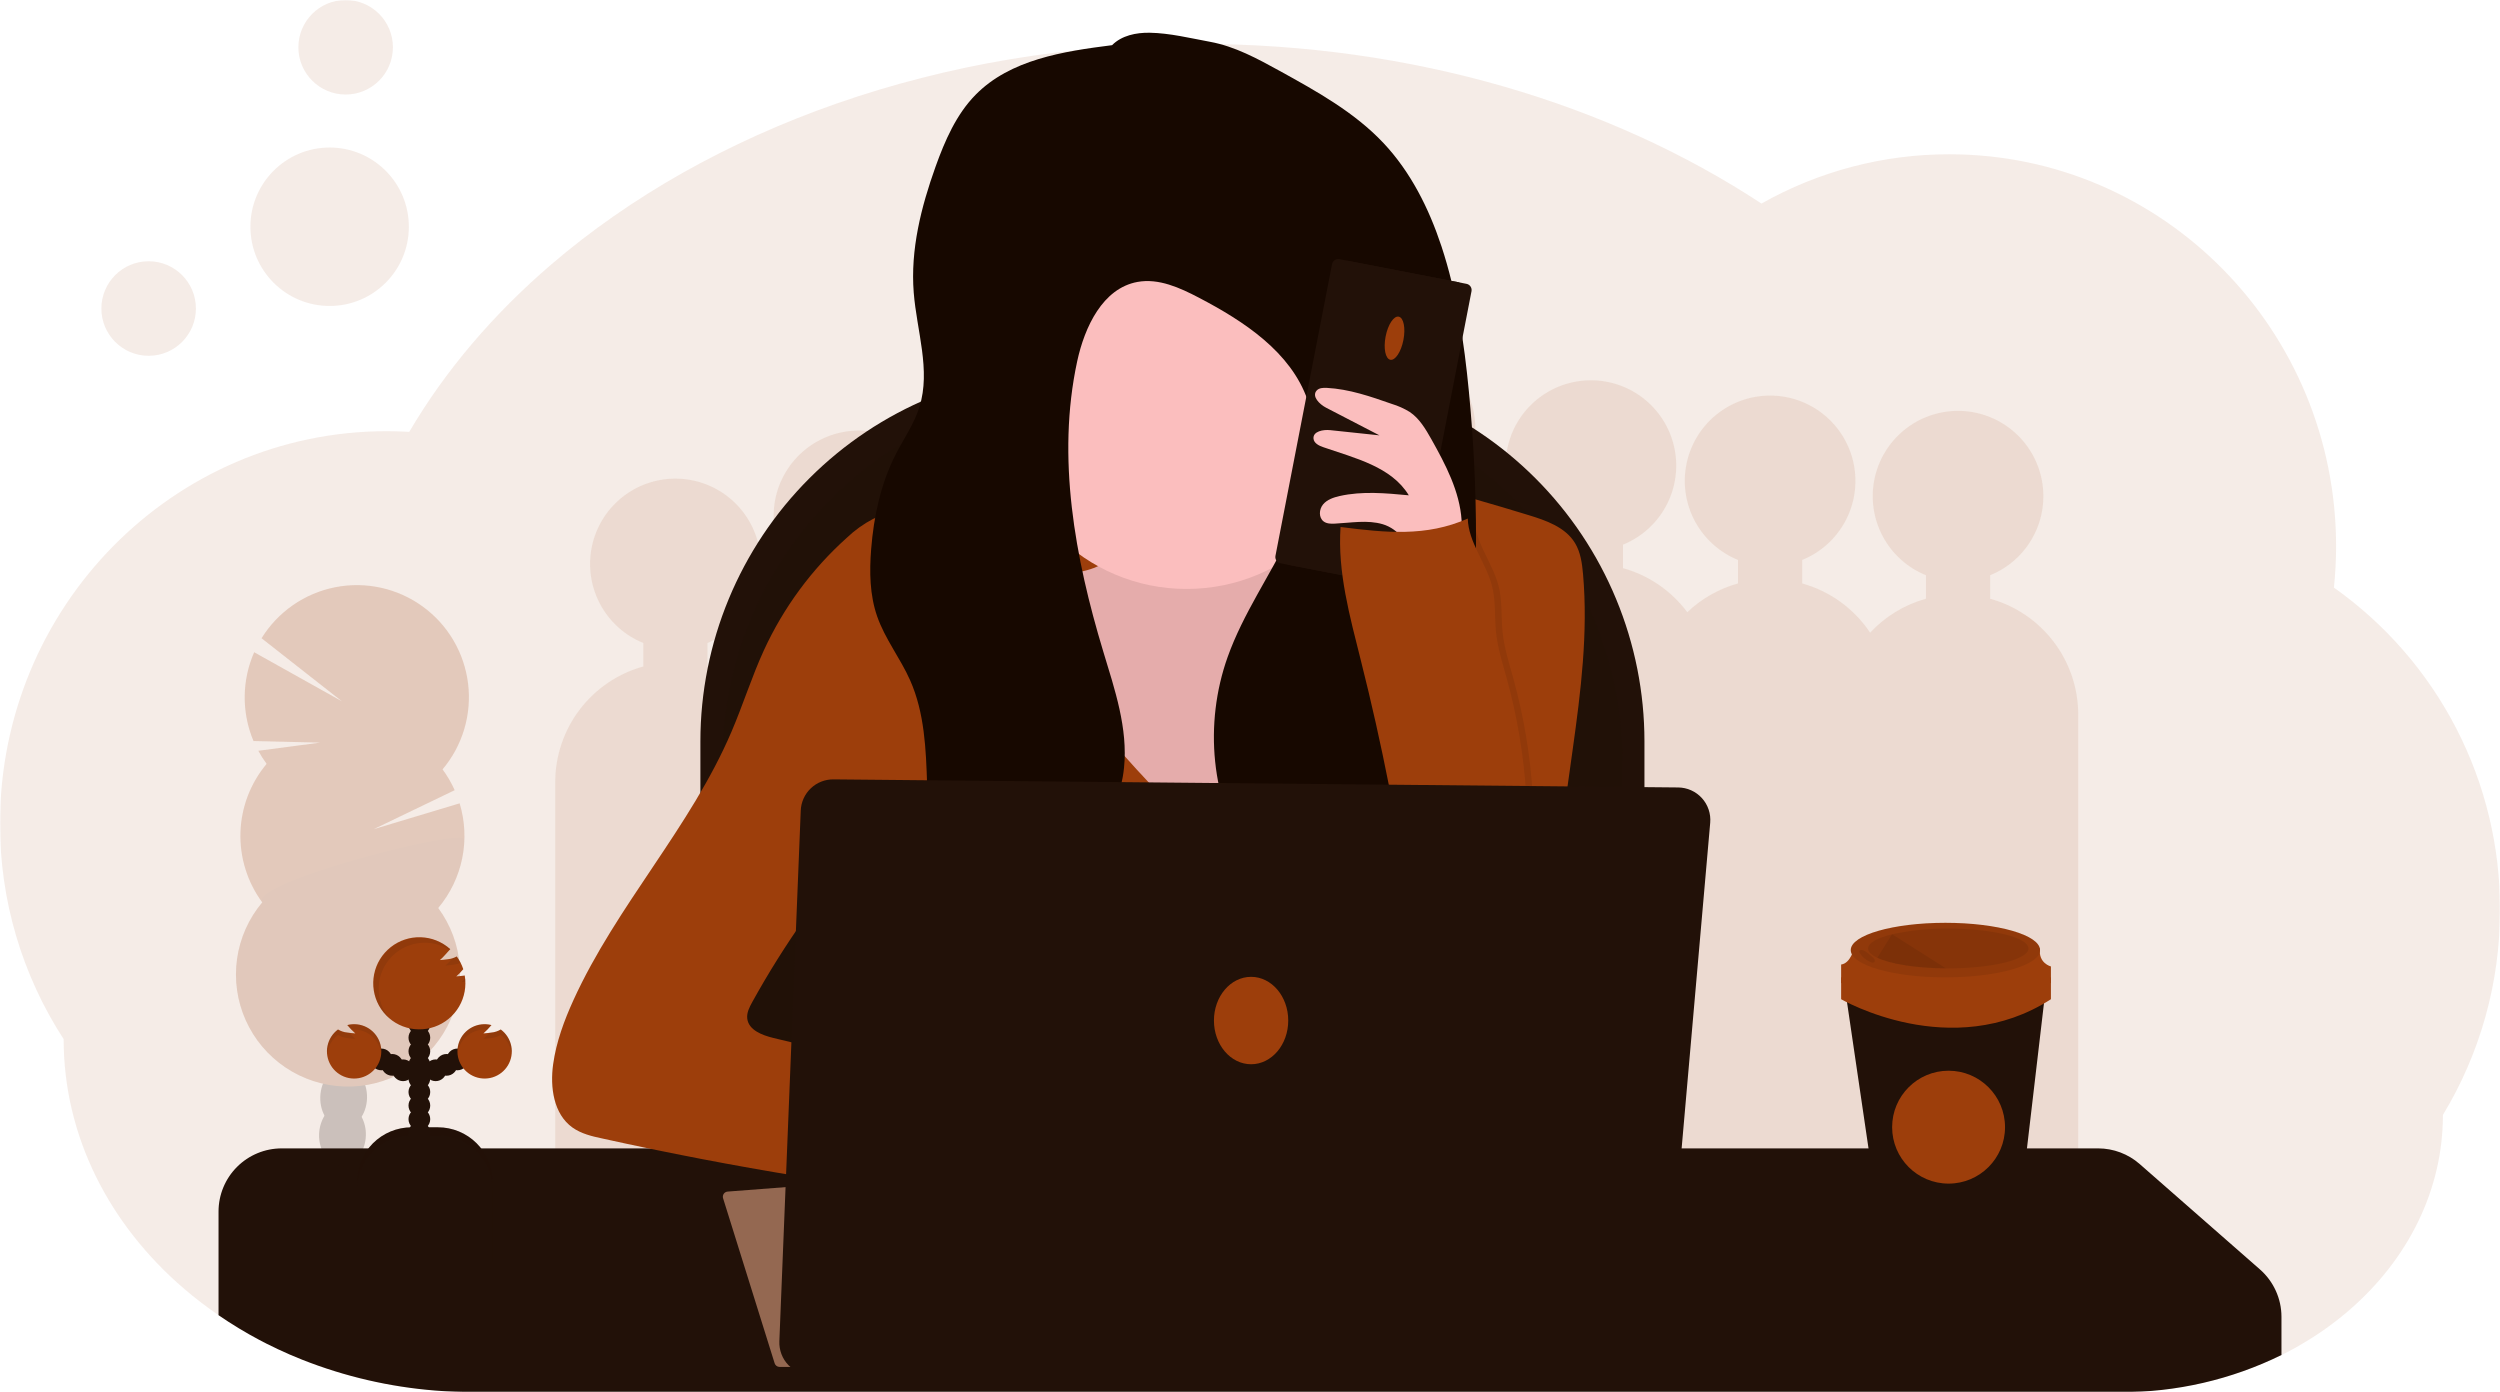 <svg width="1144" height="637" viewBox="0 0 1144 637" fill="none" xmlns="http://www.w3.org/2000/svg">
<g clip-path="url(#clip0_20_331)">
<mask id="mask0_20_331" style="mask-type:luminance" maskUnits="userSpaceOnUse" x="0" y="0" width="1144" height="637">
<path d="M1144 0H0V637H1144V0Z" fill="white"/>
</mask>
<g mask="url(#mask0_20_331)">
<path opacity="0.1" d="M1144 416.31C1144.06 449.406 1135.03 481.882 1117.88 510.19C1117.88 544.81 1101.74 576.19 1075.56 599.06C1069.01 604.776 1061.95 609.89 1054.48 614.34C1054.18 614.53 1053.87 614.71 1053.56 614.89C1053 615.22 1052.44 615.55 1051.87 615.89L1051.34 616.2C1048.95 617.55 1046.51 618.85 1044.02 620.07C1021.08 631.353 995.829 637.171 970.26 637.07H217.17C211.17 637.07 205.224 636.83 199.33 636.35C178.387 634.701 157.807 629.935 138.27 622.21C134.457 620.703 130.717 619.083 127.05 617.35C125.304 616.53 123.574 615.687 121.86 614.82C120.79 614.28 119.72 613.72 118.66 613.16C112.229 609.74 105.998 605.954 100 601.82C94.519 598.068 89.244 594.022 84.2 589.7C50.17 560.5 29.12 520.09 29.12 475.5C10.046 446.128 -0.072 411.842 0 376.82C0 277.68 79.24 197.31 177 197.31C180 197.31 183 197.4 186 197.56C186.43 197.56 186.85 197.56 187.28 197.62C203.76 169.53 225.79 143.72 252.28 121C324.52 59.1 430.1 20.08 547.71 20.08C646.53 20.08 736.86 47.63 806.05 93.15C832.269 78.329 861.883 70.559 892 70.6C989.74 70.6 1069 150.97 1069 250.11C1068.99 256.383 1068.65 262.651 1068 268.89C1091.56 285.568 1110.76 307.668 1123.99 333.325C1137.22 358.982 1144.08 387.444 1144 416.31Z" fill="#9D3E0B"/>
<path opacity="0.1" d="M910.691 273.97V263.24C919.083 259.832 926.03 253.613 930.342 245.648C934.654 237.682 936.063 228.465 934.327 219.575C932.591 210.685 927.818 202.674 920.827 196.916C913.835 191.157 905.059 188.008 896.001 188.008C886.943 188.008 878.166 191.157 871.174 196.916C864.183 202.674 859.41 210.685 857.674 219.575C855.938 228.465 857.347 237.682 861.659 245.648C865.971 253.613 872.918 259.832 881.311 263.24V273.97C871.527 276.69 862.687 282.065 855.771 289.5C848.446 278.51 837.415 270.517 824.691 266.98V256.24C833.083 252.832 840.03 246.613 844.342 238.648C848.654 230.682 850.063 221.465 848.327 212.575C846.591 203.685 841.818 195.674 834.827 189.916C827.835 184.157 819.059 181.008 810.001 181.008C800.943 181.008 792.166 184.157 785.174 189.916C778.183 195.674 773.41 203.685 771.674 212.575C769.938 221.465 771.347 230.682 775.659 238.648C779.971 246.613 786.918 252.832 795.311 256.24V266.97C786.611 269.385 778.64 273.905 772.101 280.13C764.804 270.335 754.458 263.243 742.691 259.97V249.24C751.083 245.832 758.03 239.613 762.342 231.648C766.654 223.682 768.063 214.465 766.327 205.575C764.591 196.685 759.818 188.674 752.827 182.916C745.835 177.157 737.059 174.008 728.001 174.008C718.943 174.008 710.166 177.157 703.174 182.916C696.183 188.674 691.41 196.685 689.674 205.575C687.938 214.465 689.347 223.682 693.659 231.648C697.971 239.613 704.918 245.832 713.311 249.24V259.97C703.301 262.76 694.286 268.328 687.311 276.03C684.201 268.058 679.278 260.919 672.93 255.181C666.582 249.443 658.985 245.262 650.741 242.97V232.24C659.133 228.832 666.08 222.613 670.392 214.648C674.704 206.682 676.113 197.465 674.377 188.575C672.641 179.685 667.868 171.674 660.877 165.916C653.885 160.157 645.109 157.008 636.051 157.008C626.993 157.008 618.216 160.157 611.225 165.916C604.233 171.674 599.46 179.685 597.724 188.575C595.988 197.465 597.397 206.682 601.709 214.648C606.021 222.613 612.968 228.832 621.361 232.24V242.97C610.645 245.953 601.085 252.116 593.944 260.645C586.803 269.173 582.415 279.666 581.361 290.74C576.314 287.236 570.712 284.61 564.791 282.97V272.24C573.183 268.832 580.13 262.613 584.442 254.648C588.754 246.682 590.163 237.465 588.427 228.575C586.691 219.685 581.918 211.674 574.927 205.916C567.935 200.157 559.158 197.008 550.101 197.008C541.043 197.008 532.266 200.157 525.275 205.916C518.283 211.674 513.51 219.685 511.774 228.575C510.038 237.465 511.447 246.682 515.759 254.648C520.071 262.613 527.018 268.832 535.411 272.24V282.97C527.941 285.05 520.994 288.681 515.022 293.626C509.05 298.571 504.187 304.719 500.751 311.67C496.117 308.693 491.06 306.434 485.751 304.97V294.24C494.143 290.832 501.09 284.613 505.402 276.648C509.714 268.682 511.123 259.465 509.387 250.575C507.651 241.685 502.878 233.674 495.887 227.916C488.895 222.157 480.119 219.008 471.061 219.008C462.003 219.008 453.226 222.157 446.235 227.916C439.243 233.674 434.47 241.685 432.734 250.575C430.998 259.465 432.407 268.682 436.719 276.648C441.031 284.613 447.978 290.832 456.371 294.24V304.97C451.361 306.352 446.575 308.447 442.161 311.19C438.7 304.353 433.854 298.313 427.929 293.454C422.004 288.595 415.132 285.025 407.751 282.97V272.24C416.143 268.832 423.09 262.613 427.402 254.648C431.714 246.682 433.123 237.465 431.387 228.575C429.651 219.685 424.878 211.674 417.887 205.916C410.895 200.157 402.119 197.008 393.061 197.008C384.003 197.008 375.226 200.157 368.235 205.916C361.243 211.674 356.47 219.685 354.734 228.575C352.998 237.465 354.407 246.682 358.719 254.648C363.031 262.613 369.978 268.832 378.371 272.24V282.97C370.426 285.18 363.079 289.145 356.871 294.572C350.663 300 345.752 306.752 342.501 314.33C336.908 310.037 330.543 306.859 323.751 304.97V294.24C332.143 290.832 339.09 284.613 343.402 276.648C347.714 268.682 349.123 259.465 347.387 250.575C345.651 241.685 340.878 233.674 333.887 227.916C326.895 222.157 318.119 219.008 309.061 219.008C300.003 219.008 291.226 222.157 284.235 227.916C277.243 233.674 272.47 241.685 270.734 250.575C268.998 259.465 270.407 268.682 274.719 276.648C279.031 284.613 285.978 290.832 294.371 294.24V304.97C282.781 308.182 272.564 315.104 265.284 324.677C258.003 334.249 254.061 345.944 254.061 357.97V605.97H364.001V583.97H416.001V605.97H526.001V583.97H605.001V543.97H673.001V560.97H755.001V567.97H841.001V574.97H951.001V326.97C951 314.944 947.058 303.249 939.778 293.677C932.497 284.104 922.28 277.182 910.691 273.97Z" fill="#9D3E0B"/>
<path d="M490.78 169H582.21C604.572 168.999 626.716 173.402 647.376 181.959C668.037 190.516 686.81 203.058 702.623 218.87C718.436 234.682 730.979 253.454 739.537 274.114C748.095 294.774 752.5 316.918 752.5 339.28V570H320.5V339.28C320.5 294.119 338.44 250.808 370.374 218.874C402.308 186.94 445.619 169 490.78 169Z" fill="#221108"/>
<path opacity="0.2" d="M500.78 178.28H572.21C594.572 178.278 616.716 182.682 637.376 191.239C658.037 199.795 676.81 212.338 692.623 228.15C708.436 243.962 720.979 262.734 729.537 283.394C738.095 304.054 742.5 326.197 742.5 348.56V560.71H330.5V348.56C330.5 303.399 348.44 260.087 380.374 228.154C412.308 196.22 455.619 178.28 500.78 178.28Z" fill="#221108"/>
<path d="M1044 602.59V620.05C1021.05 631.333 995.809 637.151 970.24 637.05H217.17C211.17 637.05 205.223 636.81 199.33 636.33C178.387 634.68 157.807 629.915 138.27 622.19C134.457 620.683 130.717 619.063 127.05 617.33C125.303 616.51 123.573 615.667 121.86 614.8C120.79 614.26 119.72 613.7 118.66 613.14C112.229 609.726 105.999 605.947 100 601.82V554.4C100 546.735 103.045 539.384 108.465 533.965C113.884 528.545 121.235 525.5 128.9 525.5H960.13C967.122 525.513 973.873 528.06 979.13 532.67L1034.13 580.87C1037.23 583.578 1039.71 586.917 1041.41 590.663C1043.12 594.409 1044 598.475 1044 602.59Z" fill="#221108"/>
<path d="M482.67 225.81C460.863 227.25 439.14 229.583 417.5 232.81C411.35 233.73 405.11 234.75 399.5 237.47C395.14 239.753 391.121 242.634 387.56 246.03C371.496 260.422 358.562 277.961 349.56 297.56C343.99 309.71 339.99 322.56 334.74 334.81C316.05 378.56 282.15 414.34 262.42 457.63C258.15 467 254.55 476.78 253.12 486.97C251.64 497.51 253.32 509.81 261.98 515.97C265.98 518.8 270.84 519.97 275.6 520.97C335.521 534.24 396.14 544.139 457.17 550.62C450.56 544.24 448.35 534.35 449.22 525.21C450.09 516.07 453.68 507.43 457.22 498.96C422.68 491.34 388.226 483.34 353.86 474.96C348.73 473.71 342.57 471.36 341.94 466.12C341.62 463.45 342.94 460.88 344.24 458.53C358.897 431.989 376.472 407.169 396.64 384.53C396.64 412.59 395.25 444.28 395.25 472.35H719.35C715.452 456.335 713.161 439.97 712.51 423.5C711 369.74 729.1 316.39 724.4 262.74C723.96 257.79 723.28 252.69 720.69 248.45C716.22 241.13 707.3 238.1 699.1 235.6C667.66 226.04 635.56 216.37 602.7 217.12C592.93 217.35 583.2 218.49 573.49 219.64C543.9 223.13 512.4 223.84 482.67 225.81Z" fill="#9D3E0B"/>
<path d="M330.879 548.32L354.479 623.85C354.63 624.328 354.929 624.746 355.334 625.043C355.739 625.34 356.227 625.5 356.729 625.5H457.999L433.999 537.5L332.939 545.27C332.587 545.299 332.246 545.407 331.941 545.585C331.636 545.764 331.375 546.008 331.178 546.301C330.98 546.594 330.851 546.927 330.799 547.277C330.747 547.626 330.775 547.983 330.879 548.32Z" fill="#946851"/>
<path d="M504 258.29C499.6 260.82 494.47 261.73 489.47 262.6L457.2 268.2C450.92 269.29 444.31 270.53 439.47 274.68C429.57 283.15 431.71 298.74 434.71 311.42L440.71 336.86C445.23 355.98 449.85 375.33 459.12 392.65C475.31 422.88 505.01 444.65 537.67 455.14C549.34 458.89 561.67 461.33 573.85 459.99C597.71 457.37 618.12 440.36 630.7 419.91C643.28 399.46 649.27 375.74 654.76 352.36C660.03 329.98 665.04 307.28 664.7 284.28C664.6 277.12 663.88 269.64 660.06 263.57C651.69 250.24 632.72 249.24 617.17 251.7C614.75 252.09 612.24 252.51 609.91 251.78C602.91 249.6 602.75 239.99 599.75 233.32C594.08 220.74 577.26 218.51 563.51 219.65C549.76 220.79 528.35 222.26 516.37 230.05C504.85 237.5 517.51 250.5 504 258.29Z" fill="#FBBEBE"/>
<path opacity="0.1" d="M504 258.29C499.6 260.82 494.47 261.73 489.47 262.6L457.2 268.2C450.92 269.29 444.31 270.53 439.47 274.68C429.57 283.15 431.71 298.74 434.71 311.42L440.71 336.86C445.23 355.98 449.85 375.33 459.12 392.65C475.31 422.88 505.01 444.65 537.67 455.14C549.34 458.89 561.67 461.33 573.85 459.99C597.71 457.37 618.12 440.36 630.7 419.91C643.28 399.46 649.27 375.74 654.76 352.36C660.03 329.98 665.04 307.28 664.7 284.28C664.6 277.12 663.88 269.64 660.06 263.57C651.69 250.24 632.72 249.24 617.17 251.7C614.75 252.09 612.24 252.51 609.91 251.78C602.91 249.6 602.75 239.99 599.75 233.32C594.08 220.74 577.26 218.51 563.51 219.65C549.76 220.79 528.35 222.26 516.37 230.05C504.85 237.5 517.51 250.5 504 258.29Z" fill="#221108"/>
<path d="M477.29 286.95C482.17 297.19 485.83 308.05 491.73 317.74C496.42 325.44 502.43 332.23 508.41 338.98C523.9 356.5 539.59 374.16 558.76 387.5C566.699 346.717 585.877 308.964 614.13 278.5C622.39 269.63 632.73 260.89 644.85 261.22C652.37 261.43 659.31 265.16 665.57 269.31C672.57 273.94 679.19 279.31 684.22 285.98C692.17 296.6 695.6 310.05 696.22 323.3C696.84 336.55 694.78 349.77 692.74 362.87L682.24 430.58C681.63 434.5 680.78 438.83 677.58 441.18C675.763 442.331 673.714 443.069 671.58 443.34C633.41 450.77 594.07 445.95 555.18 445.57C512.18 445.16 467.99 450.06 427.26 436.38C425.13 435.66 422.92 434.83 421.48 433.12C420.534 431.83 419.854 430.365 419.48 428.81C409.99 398.09 417.6 365.08 423.23 333.43C427.688 308.348 430.862 283.055 432.74 257.65C432.91 255.36 458.07 260.42 460.88 262.04C468.53 266.57 473.61 279.23 477.29 286.95Z" fill="#9D3E0B"/>
<g opacity="0.2">
<path d="M166.87 536.79C166.87 537.25 166.82 537.7 166.77 538.14C162.957 536.633 159.217 535.013 155.55 533.28C153.591 533.022 151.77 532.134 150.36 530.75C149.29 530.21 148.22 529.65 147.16 529.09C147.4 528.587 147.671 528.1 147.97 527.63C150.03 524.37 153.16 522.33 156.61 522.44C160.06 522.55 163.05 524.78 164.9 528.15C166.315 530.803 166.995 533.786 166.87 536.79Z" fill="#221108"/>
<path d="M167.409 519.67C167.341 522.669 166.475 525.596 164.899 528.15C162.839 531.4 159.709 533.44 156.259 533.33L155.549 533.28C153.59 533.022 151.769 532.134 150.359 530.75C149.403 529.842 148.597 528.789 147.969 527.63C146.589 524.968 145.914 521.996 146.009 518.999C146.103 516.002 146.964 513.079 148.509 510.51C150.569 507.25 153.699 505.21 157.149 505.32C160.599 505.43 163.589 507.66 165.439 511.03C166.854 513.683 167.534 516.666 167.409 519.67Z" fill="#221108"/>
<path d="M167.949 502.576C168.193 494.842 163.603 488.421 157.697 488.235C151.79 488.048 146.804 494.166 146.56 501.9C146.315 509.633 150.905 516.054 156.812 516.241C162.718 516.427 167.705 510.309 167.949 502.576Z" fill="#221108"/>
<path d="M168.496 485.456C168.74 477.722 164.15 471.301 158.244 471.115C152.337 470.928 147.351 477.046 147.107 484.78C146.862 492.513 151.452 498.934 157.359 499.121C163.265 499.307 168.251 493.189 168.496 485.456Z" fill="#221108"/>
<path d="M169.031 468.335C169.275 460.601 164.685 454.181 158.779 453.994C152.872 453.807 147.886 459.925 147.642 467.659C147.397 475.393 151.987 481.813 157.894 482C163.8 482.187 168.787 476.069 169.031 468.335Z" fill="#221108"/>
<path d="M122 349.55C120.592 347.643 119.322 345.638 118.2 343.55L146.46 339.82L116 339.1C113.285 332.661 111.912 325.736 111.966 318.748C112.019 311.76 113.497 304.857 116.31 298.46L156.43 320.9L119.68 292.06C123.387 286.064 128.291 280.896 134.085 276.88C139.879 272.865 146.439 270.087 153.355 268.72C160.271 267.353 167.394 267.427 174.28 268.937C181.166 270.447 187.667 273.361 193.377 277.496C199.086 281.631 203.881 286.9 207.463 292.971C211.045 299.043 213.337 305.788 214.195 312.786C215.053 319.783 214.459 326.882 212.45 333.639C210.441 340.397 207.061 346.668 202.52 352.06C204.708 355.027 206.569 358.222 208.07 361.59L171 379.43L210.33 367.6C212.807 375.769 213.209 384.428 211.498 392.791C209.787 401.155 206.017 408.96 200.53 415.5C206.242 423.248 209.657 432.448 210.386 442.047C211.114 451.645 209.126 461.255 204.649 469.777C200.172 478.299 193.387 485.389 185.069 490.235C176.752 495.081 167.238 497.488 157.617 497.181C147.996 496.874 138.655 493.865 130.663 488.498C122.672 483.132 116.353 475.624 112.428 466.834C108.503 458.044 107.132 448.327 108.471 438.794C109.81 429.262 113.805 420.298 120 412.93C113.178 403.671 109.666 392.388 110.029 380.894C110.392 369.399 114.608 358.36 122 349.55Z" fill="#9D3E0B"/>
<path opacity="0.1" d="M212.5 384.12C212.148 395.623 207.919 406.671 200.5 415.47C206.22 423.215 209.643 432.414 210.379 442.014C211.115 451.615 209.132 461.228 204.66 469.755C200.187 478.281 193.404 485.376 185.087 490.227C176.77 495.079 167.255 497.49 157.632 497.187C148.008 496.883 138.664 493.876 130.67 488.51C122.675 483.144 116.353 475.636 112.427 466.844C108.5 458.053 107.128 448.334 108.467 438.799C109.807 429.264 113.803 420.299 120 412.93C113.37 403.99 212.68 378.37 212.5 384.12Z" fill="#221108"/>
</g>
<path opacity="0.1" d="M68.021 162.81C79.966 162.81 89.651 153.126 89.651 141.18C89.651 129.234 79.966 119.55 68.021 119.55C56.075 119.55 46.391 129.234 46.391 141.18C46.391 153.126 56.075 162.81 68.021 162.81Z" fill="#9D3E0B"/>
<path opacity="0.1" d="M158.169 43.26C170.115 43.26 179.799 33.576 179.799 21.63C179.799 9.684 170.115 0 158.169 0C146.223 0 136.539 9.684 136.539 21.63C136.539 33.576 146.223 43.26 158.169 43.26Z" fill="#9D3E0B"/>
<path opacity="0.1" d="M150.84 140.01C170.86 140.01 187.09 123.78 187.09 103.76C187.09 83.739 170.86 67.51 150.84 67.51C130.82 67.51 114.59 83.739 114.59 103.76C114.59 123.78 130.82 140.01 150.84 140.01Z" fill="#9D3E0B"/>
<path d="M543 269.5C589.392 269.5 627 231.892 627 185.5C627 139.108 589.392 101.5 543 101.5C496.608 101.5 459 139.108 459 185.5C459 231.892 496.608 269.5 543 269.5Z" fill="#FBBEBE"/>
<path d="M508.88 20.67C486.47 23.51 462.28 27.26 446.44 43.36C437.58 52.36 432.39 64.36 428.12 76.24C421.5 94.74 416.57 114.24 418.12 133.87C419.5 151.43 426 169.39 420.74 186.21C418.32 193.95 413.57 200.71 409.88 207.92C403.04 221.31 399.82 236.32 398.64 251.31C397.82 261.62 397.98 272.23 401.37 282C404.98 292.4 412.02 301.25 416.48 311.31C423.08 326.17 423.74 342.89 424.25 359.14C424.76 375.39 425.19 391.53 425.57 407.72C425.81 417.9 425.83 428.8 420.2 437.29C440.99 428.96 462.07 420.46 479.86 406.86C497.65 393.26 512.05 373.65 514.35 351.37C516.21 333.31 510.11 315.51 504.85 298.13C491.85 255.13 483.45 209.29 492.91 165.38C496.32 149.57 504.61 131.92 520.52 129.01C530.23 127.24 539.92 131.67 548.67 136.25C569.35 147.07 590.67 161.07 598.37 183.1C605.37 203.02 599.48 225.21 590.37 244.23C581.26 263.25 568.86 280.74 561.78 300.62C550.91 331.12 553.97 366.83 572.03 393.7C590.09 420.57 623.46 437.1 655.55 432.76C653.04 421.92 645.17 413.16 640.95 402.86C633.28 384.15 638.45 362.63 646.7 344.17C654.95 325.71 666.21 308.5 671.37 288.9C675.01 275.1 675.45 260.68 675.43 246.41C675.43 223.95 674.32 201.48 672.16 179.12C670 156.76 666.7 134.12 659.58 112.61C653.86 95.36 645.53 78.68 633.07 65.45C619.81 51.36 602.55 41.81 585.6 32.45C575.46 26.87 565.1 21.22 553.72 19.13C544.72 17.48 535.26 15.13 526.08 14.98C519.84 14.89 513.28 16.24 508.88 20.67Z" fill="#170800"/>
<path d="M666.981 129.089L612.939 118.604C611.366 118.299 609.845 119.326 609.539 120.898L583.647 254.35C583.342 255.922 584.37 257.444 585.942 257.749L639.984 268.234C641.557 268.539 643.078 267.512 643.383 265.939L669.275 132.488C669.581 130.916 668.553 129.394 666.981 129.089Z" fill="#221108"/>
<path d="M671.065 129.882L617.023 119.397C615.45 119.092 613.928 120.119 613.623 121.691L587.731 255.143C587.426 256.715 588.454 258.237 590.026 258.542L644.068 269.027C645.64 269.332 647.162 268.305 647.467 266.732L673.359 133.281C673.665 131.709 672.637 130.187 671.065 129.882Z" fill="#221108"/>
<path d="M642.207 155.554C643.264 150.105 642.297 145.334 640.047 144.898C637.797 144.461 635.116 148.524 634.059 153.973C633.002 159.422 633.969 164.193 636.219 164.63C638.469 165.066 641.15 161.003 642.207 155.554Z" fill="#9D3E0B"/>
<path d="M655 201C652.36 196.33 649.54 191.5 645.09 188.51C642.532 186.941 639.783 185.708 636.91 184.84C627.22 181.45 617.37 178.03 607.12 177.49C605.45 177.41 603.54 177.49 602.45 178.77C600.21 181.4 603.76 184.98 606.83 186.57L631.25 199.22L608.74 196.84C605.47 196.49 600.81 197.38 601.05 200.66C601.21 202.81 603.57 203.98 605.61 204.66C620.06 209.66 636.76 213.58 644.67 226.66C634.13 225.66 623.36 224.66 613.03 226.98C610.2 227.62 607.27 228.61 605.42 230.84C603.57 233.07 603.36 236.84 605.69 238.61C607.13 239.68 609.07 239.71 610.87 239.61C618.2 239.26 625.72 237.8 632.76 239.89C639.8 241.98 646.05 249.36 643.62 256.28C649.86 256.84 657.24 256.28 663.01 253.59C669.37 250.59 669.22 244.95 668.83 238.15C668 224.83 661.39 212.4 655 201Z" fill="#FBBEBE"/>
<path opacity="0.1" d="M648.689 418.99C643.093 379.638 635.416 340.61 625.689 302.07C620.689 282.07 615.009 261.73 616.439 241.15C637.099 243.78 655.609 245.73 674.649 237.29C674.959 248.1 682.799 257.29 685.649 267.74C687.559 274.74 686.839 282.15 687.589 289.36C688.339 296.57 690.589 303.56 692.519 310.57C702.095 345.307 704.353 381.655 699.149 417.31C681.479 419.41 666.319 421.72 648.689 418.99Z" fill="#221108"/>
<path d="M645.689 418.99C640.093 379.638 632.416 340.61 622.689 302.07C617.689 282.07 612.009 261.73 613.439 241.15C634.099 243.78 652.609 245.73 671.649 237.29C671.959 248.1 679.799 257.29 682.649 267.74C684.559 274.74 683.839 282.15 684.589 289.36C685.339 296.57 687.589 303.56 689.519 310.57C699.095 345.307 701.353 381.655 696.149 417.31C678.479 419.41 663.319 421.72 645.689 418.99Z" fill="#9D3E0B"/>
<path d="M356.631 613.77L366.421 370.9C366.577 367.039 368.23 363.391 371.03 360.729C373.83 358.067 377.557 356.6 381.421 356.64L767.941 360.34C769.989 360.361 772.011 360.805 773.879 361.645C775.747 362.484 777.422 363.701 778.797 365.218C780.173 366.736 781.22 368.521 781.873 370.463C782.526 372.404 782.77 374.46 782.591 376.5L762.171 609.17C761.85 612.829 760.186 616.239 757.499 618.743C754.812 621.247 751.293 622.667 747.621 622.73L371.741 629.23C369.717 629.264 367.708 628.885 365.836 628.116C363.964 627.346 362.269 626.203 360.855 624.756C359.44 623.308 358.336 621.587 357.61 619.698C356.883 617.809 356.55 615.792 356.631 613.77Z" fill="#221108"/>
<path d="M572.5 487C581.889 487 589.5 478.046 589.5 467C589.5 455.954 581.889 447 572.5 447C563.111 447 555.5 455.954 555.5 467C555.5 478.046 563.111 487 572.5 487Z" fill="#9D3E0B"/>
<path d="M936 453.26L935.2 460.12L922.2 570.98C888.31 594.61 861.95 571.9 861.72 570.98L845.34 459.6L844.41 453.26H936Z" fill="#221108"/>
<path opacity="0.1" d="M936 453.26L935.2 460.12C897.02 482.32 856.29 465.04 845.34 459.6L844.41 453.26H936Z" fill="#221108"/>
<path d="M842.5 447.24V457.24C842.5 457.24 893 486.6 938.5 457.24V447.24H842.5Z" fill="#9D3E0B"/>
<path d="M848.37 434.03C848.37 434.03 846.9 440.78 842.5 441.37V449.88H938.5V442.25C938.5 442.25 932.63 440.78 933.5 434.03H848.37Z" fill="#9D3E0B"/>
<path d="M890.21 447.24C914.124 447.24 933.51 441.652 933.51 434.76C933.51 427.867 914.124 422.28 890.21 422.28C866.296 422.28 846.91 427.867 846.91 434.76C846.91 441.652 866.296 447.24 890.21 447.24Z" fill="#9D3E0B"/>
<path opacity="0.1" d="M890.21 447.24C914.124 447.24 933.51 441.652 933.51 434.76C933.51 427.867 914.124 422.28 890.21 422.28C866.296 422.28 846.91 427.867 846.91 434.76C846.91 441.652 866.296 447.24 890.21 447.24Z" fill="#221108"/>
<path opacity="0.1" d="M928.22 434.03C928.22 439.03 911.8 443.13 891.53 443.13H890.45C876.84 443.03 865.08 441.13 859.08 438.29C856.37 437.01 854.83 435.56 854.83 434.03C854.83 431.49 859.03 429.19 865.83 427.54C874.279 425.693 882.912 424.817 891.56 424.93C911.8 424.93 928.22 429 928.22 434.03Z" fill="#221108"/>
<path opacity="0.1" d="M890.45 443.13C876.84 443.03 865.08 441.13 859.08 438.29L865.8 427.5L890.45 443.13Z" fill="#221108"/>
<path opacity="0.1" d="M852.101 434.73C851.581 434.62 850.891 434.8 850.791 435.32C850.777 435.585 850.847 435.847 850.991 436.07C852.137 437.883 853.803 439.308 855.771 440.16C856.107 440.349 856.477 440.468 856.861 440.51C857.06 440.534 857.263 440.497 857.441 440.404C857.619 440.312 857.766 440.167 857.861 439.99C857.916 439.839 857.938 439.678 857.926 439.518C857.914 439.357 857.868 439.201 857.791 439.06C857.485 438.519 857.061 438.055 856.551 437.7C855.211 436.65 853.841 435.02 852.101 434.73Z" fill="#221108"/>
<path d="M891.67 541.62C905.935 541.62 917.5 530.055 917.5 515.79C917.5 501.524 905.935 489.96 891.67 489.96C877.404 489.96 865.84 501.524 865.84 515.79C865.84 530.055 877.404 541.62 891.67 541.62Z" fill="#9D3E0B"/>
<path d="M188.33 515.85H200.44C207.07 515.85 213.429 518.484 218.118 523.172C222.806 527.861 225.44 534.22 225.44 540.85V578H163.33V540.85C163.33 534.22 165.964 527.861 170.652 523.172C175.341 518.484 181.7 515.85 188.33 515.85Z" fill="#221108"/>
<path opacity="0.1" d="M188.33 515.85H200.44C207.07 515.85 213.429 518.484 218.118 523.172C222.806 527.861 225.44 534.22 225.44 540.85V578H163.33V540.85C163.33 534.22 165.964 527.861 170.652 523.172C175.341 518.484 181.7 515.85 188.33 515.85Z" fill="#221108"/>
<path d="M191.9 529.52C194.645 529.52 196.87 527.295 196.87 524.55C196.87 521.805 194.645 519.58 191.9 519.58C189.155 519.58 186.93 521.805 186.93 524.55C186.93 527.295 189.155 529.52 191.9 529.52Z" fill="#221108"/>
<path d="M191.9 523.31C194.645 523.31 196.87 521.085 196.87 518.34C196.87 515.595 194.645 513.37 191.9 513.37C189.155 513.37 186.93 515.595 186.93 518.34C186.93 521.085 189.155 523.31 191.9 523.31Z" fill="#221108"/>
<path d="M191.9 517.09C194.645 517.09 196.87 514.865 196.87 512.12C196.87 509.375 194.645 507.15 191.9 507.15C189.155 507.15 186.93 509.375 186.93 512.12C186.93 514.865 189.155 517.09 191.9 517.09Z" fill="#221108"/>
<path d="M191.9 510.88C194.645 510.88 196.87 508.655 196.87 505.91C196.87 503.165 194.645 500.94 191.9 500.94C189.155 500.94 186.93 503.165 186.93 505.91C186.93 508.655 189.155 510.88 191.9 510.88Z" fill="#221108"/>
<path d="M191.9 504.67C194.645 504.67 196.87 502.445 196.87 499.7C196.87 496.955 194.645 494.73 191.9 494.73C189.155 494.73 186.93 496.955 186.93 499.7C186.93 502.445 189.155 504.67 191.9 504.67Z" fill="#221108"/>
<path d="M191.9 498.46C194.645 498.46 196.87 496.235 196.87 493.49C196.87 490.745 194.645 488.52 191.9 488.52C189.155 488.52 186.93 490.745 186.93 493.49C186.93 496.235 189.155 498.46 191.9 498.46Z" fill="#221108"/>
<path d="M191.9 492.25C194.645 492.25 196.87 490.025 196.87 487.28C196.87 484.535 194.645 482.31 191.9 482.31C189.155 482.31 186.93 484.535 186.93 487.28C186.93 490.025 189.155 492.25 191.9 492.25Z" fill="#221108"/>
<path d="M199.361 494.73C202.105 494.73 204.331 492.505 204.331 489.76C204.331 487.015 202.105 484.79 199.361 484.79C196.616 484.79 194.391 487.015 194.391 489.76C194.391 492.505 196.616 494.73 199.361 494.73Z" fill="#221108"/>
<path d="M204.329 492.25C207.074 492.25 209.299 490.025 209.299 487.28C209.299 484.535 207.074 482.31 204.329 482.31C201.585 482.31 199.359 484.535 199.359 487.28C199.359 490.025 201.585 492.25 204.329 492.25Z" fill="#221108"/>
<path d="M209.3 489.76C212.045 489.76 214.27 487.535 214.27 484.79C214.27 482.045 212.045 479.82 209.3 479.82C206.555 479.82 204.33 482.045 204.33 484.79C204.33 487.535 206.555 489.76 209.3 489.76Z" fill="#221108"/>
<path d="M191.9 486.04C194.645 486.04 196.87 483.815 196.87 481.07C196.87 478.325 194.645 476.1 191.9 476.1C189.155 476.1 186.93 478.325 186.93 481.07C186.93 483.815 189.155 486.04 191.9 486.04Z" fill="#221108"/>
<path d="M191.9 479.83C194.645 479.83 196.87 477.605 196.87 474.86C196.87 472.115 194.645 469.89 191.9 469.89C189.155 469.89 186.93 472.115 186.93 474.86C186.93 477.605 189.155 479.83 191.9 479.83Z" fill="#221108"/>
<path d="M191.9 473.61C194.645 473.61 196.87 471.385 196.87 468.64C196.87 465.895 194.645 463.67 191.9 463.67C189.155 463.67 186.93 465.895 186.93 468.64C186.93 471.385 189.155 473.61 191.9 473.61Z" fill="#221108"/>
<path d="M191.9 467.4C194.645 467.4 196.87 465.175 196.87 462.43C196.87 459.685 194.645 457.46 191.9 457.46C189.155 457.46 186.93 459.685 186.93 462.43C186.93 465.175 189.155 467.4 191.9 467.4Z" fill="#221108"/>
<path d="M212.5 446.41C211.27 446.59 210.03 446.72 208.79 446.8C209.947 445.788 211.02 444.685 212 443.5C211.308 441.413 210.296 439.446 209 437.67C207.768 438.362 206.406 438.791 205 438.93C203.77 439.11 202.53 439.24 201.29 439.33C202.92 438 204.44 436 206.04 434.33C202.342 430.977 197.575 429.045 192.586 428.876C187.598 428.707 182.711 430.313 178.795 433.408C174.879 436.504 172.188 440.887 171.2 445.78C170.213 450.673 170.992 455.757 173.4 460.129C175.809 464.501 179.689 467.877 184.353 469.657C189.016 471.437 194.159 471.505 198.868 469.85C203.577 468.194 207.546 464.922 210.07 460.616C212.593 456.309 213.507 451.247 212.65 446.33L212.5 446.41Z" fill="#9D3E0B"/>
<path d="M229.111 471.1C227.843 471.878 226.412 472.354 224.931 472.49C223.701 472.67 222.461 472.81 221.221 472.89C222.539 471.708 223.769 470.431 224.901 469.07C221.904 468.289 218.724 468.653 215.982 470.092C213.24 471.531 211.133 473.941 210.073 476.85C209.014 479.76 209.077 482.96 210.252 485.826C211.426 488.691 213.627 491.015 216.424 492.344C219.221 493.673 222.413 493.911 225.377 493.011C228.34 492.111 230.861 490.139 232.447 487.479C234.033 484.819 234.57 481.664 233.953 478.629C233.336 475.595 231.609 472.899 229.111 471.07V471.1Z" fill="#9D3E0B"/>
<path d="M184.45 494.73C187.195 494.73 189.42 492.505 189.42 489.76C189.42 487.015 187.195 484.79 184.45 484.79C181.706 484.79 179.48 487.015 179.48 489.76C179.48 492.505 181.706 494.73 184.45 494.73Z" fill="#221108"/>
<path d="M179.48 492.25C182.225 492.25 184.45 490.025 184.45 487.28C184.45 484.535 182.225 482.31 179.48 482.31C176.735 482.31 174.51 484.535 174.51 487.28C174.51 490.025 176.735 492.25 179.48 492.25Z" fill="#221108"/>
<path d="M174.509 489.76C177.254 489.76 179.479 487.535 179.479 484.79C179.479 482.045 177.254 479.82 174.509 479.82C171.764 479.82 169.539 482.045 169.539 484.79C169.539 487.535 171.764 489.76 174.509 489.76Z" fill="#221108"/>
<path d="M154.701 471.1C155.968 471.88 157.399 472.355 158.881 472.49C160.111 472.67 161.351 472.81 162.591 472.89C161.27 471.71 160.04 470.433 158.911 469.07C161.907 468.289 165.088 468.653 167.83 470.092C170.572 471.531 172.679 473.941 173.738 476.85C174.798 479.76 174.734 482.96 173.56 485.826C172.385 488.691 170.185 491.015 167.387 492.344C164.59 493.673 161.398 493.911 158.435 493.011C155.472 492.111 152.951 490.139 151.365 487.479C149.779 484.819 149.242 481.664 149.859 478.629C150.476 475.595 152.202 472.899 154.701 471.07V471.1Z" fill="#9D3E0B"/>
<path d="M188.33 519.58H200.44C207.07 519.58 213.429 522.214 218.118 526.902C222.806 531.591 225.44 537.95 225.44 544.58V577.45C225.44 578.575 224.993 579.653 224.198 580.448C223.403 581.243 222.325 581.69 221.2 581.69H167.57C166.446 581.69 165.367 581.243 164.572 580.448C163.777 579.653 163.33 578.575 163.33 577.45V544.58C163.33 537.95 165.964 531.591 170.652 526.902C175.341 522.214 181.7 519.58 188.33 519.58Z" fill="#221108"/>
<g opacity="0.1">
<path d="M212.881 447.77C212.378 448.308 211.844 448.815 211.281 449.29C211.851 449.29 212.411 449.2 212.981 449.14C213.001 448.68 212.931 448.22 212.881 447.77Z" fill="#221108"/>
<path d="M203.82 441.83C205.07 441.75 206.3 441.62 207.54 441.44C208.653 441.299 209.74 441.003 210.77 440.56C210.267 439.559 209.685 438.599 209.03 437.69C208.408 438.069 207.735 438.355 207.03 438.54C206.05 439.72 204.976 440.821 203.82 441.83Z" fill="#221108"/>
<path d="M173.271 452.5C173.263 448.709 174.278 444.986 176.209 441.723C178.14 438.46 180.915 435.778 184.242 433.96C187.569 432.142 191.325 431.255 195.113 431.392C198.902 431.53 202.584 432.686 205.771 434.74L206.091 434.4C204.011 432.549 201.585 431.129 198.954 430.22C196.323 429.311 193.538 428.932 190.759 429.104C187.981 429.276 185.264 429.997 182.765 431.224C180.266 432.451 178.035 434.16 176.199 436.253C174.364 438.346 172.961 440.782 172.072 443.42C171.182 446.058 170.823 448.845 171.015 451.623C171.208 454.4 171.948 457.111 173.193 459.601C174.438 462.091 176.164 464.31 178.271 466.13C175.036 462.326 173.264 457.493 173.271 452.5Z" fill="#221108"/>
</g>
<g opacity="0.1">
<path d="M221.221 475.37C222.461 475.29 223.701 475.16 224.931 474.98C226.413 474.84 227.843 474.361 229.111 473.58C230.515 474.614 231.686 475.932 232.547 477.448C233.408 478.964 233.941 480.644 234.111 482.38C234.159 481.945 234.183 481.507 234.181 481.07C234.19 479.128 233.742 477.21 232.874 475.473C232.005 473.736 230.74 472.228 229.181 471.07C227.913 471.848 226.482 472.324 225.001 472.46L224.001 472.59C223.147 473.587 222.218 474.516 221.221 475.37Z" fill="#221108"/>
<path d="M221.721 471.13C222.136 471.135 222.55 471.165 222.961 471.22C223.611 470.53 224.251 469.79 224.901 469.07C223.062 468.579 221.136 468.517 219.27 468.891C217.404 469.264 215.649 470.061 214.14 471.221C212.632 472.382 211.411 473.873 210.572 475.581C209.733 477.289 209.298 479.167 209.301 481.07C209.301 481.49 209.301 481.9 209.361 482.31C209.668 479.246 211.103 476.405 213.387 474.339C215.671 472.273 218.641 471.129 221.721 471.13Z" fill="#221108"/>
</g>
<g opacity="0.1">
<path d="M162.589 475.37C161.349 475.29 160.109 475.16 158.879 474.98C157.396 474.842 155.966 474.363 154.699 473.58C153.295 474.614 152.124 475.932 151.263 477.448C150.401 478.964 149.869 480.644 149.699 482.38C149.651 481.945 149.627 481.507 149.629 481.07C149.62 479.128 150.067 477.21 150.936 475.473C151.804 473.736 153.07 472.228 154.629 471.07C155.896 471.85 157.327 472.325 158.809 472.46L159.809 472.59C160.657 473.592 161.587 474.522 162.589 475.37Z" fill="#221108"/>
<path d="M162.088 471.13C161.67 471.135 161.253 471.165 160.838 471.22C160.198 470.53 159.558 469.79 158.908 469.07C160.747 468.579 162.673 468.517 164.539 468.891C166.405 469.264 168.16 470.061 169.669 471.221C171.177 472.382 172.398 473.873 173.237 475.581C174.076 477.289 174.511 479.167 174.508 481.07C174.508 481.49 174.508 481.9 174.448 482.31C174.141 479.246 172.706 476.405 170.422 474.339C168.138 472.273 165.168 471.129 162.088 471.13Z" fill="#221108"/>
</g>
</g>
</g>
<defs>
<clipPath id="clip0_20_331">
<rect width="1144" height="637" fill="white"/>
</clipPath>
</defs>
</svg>
